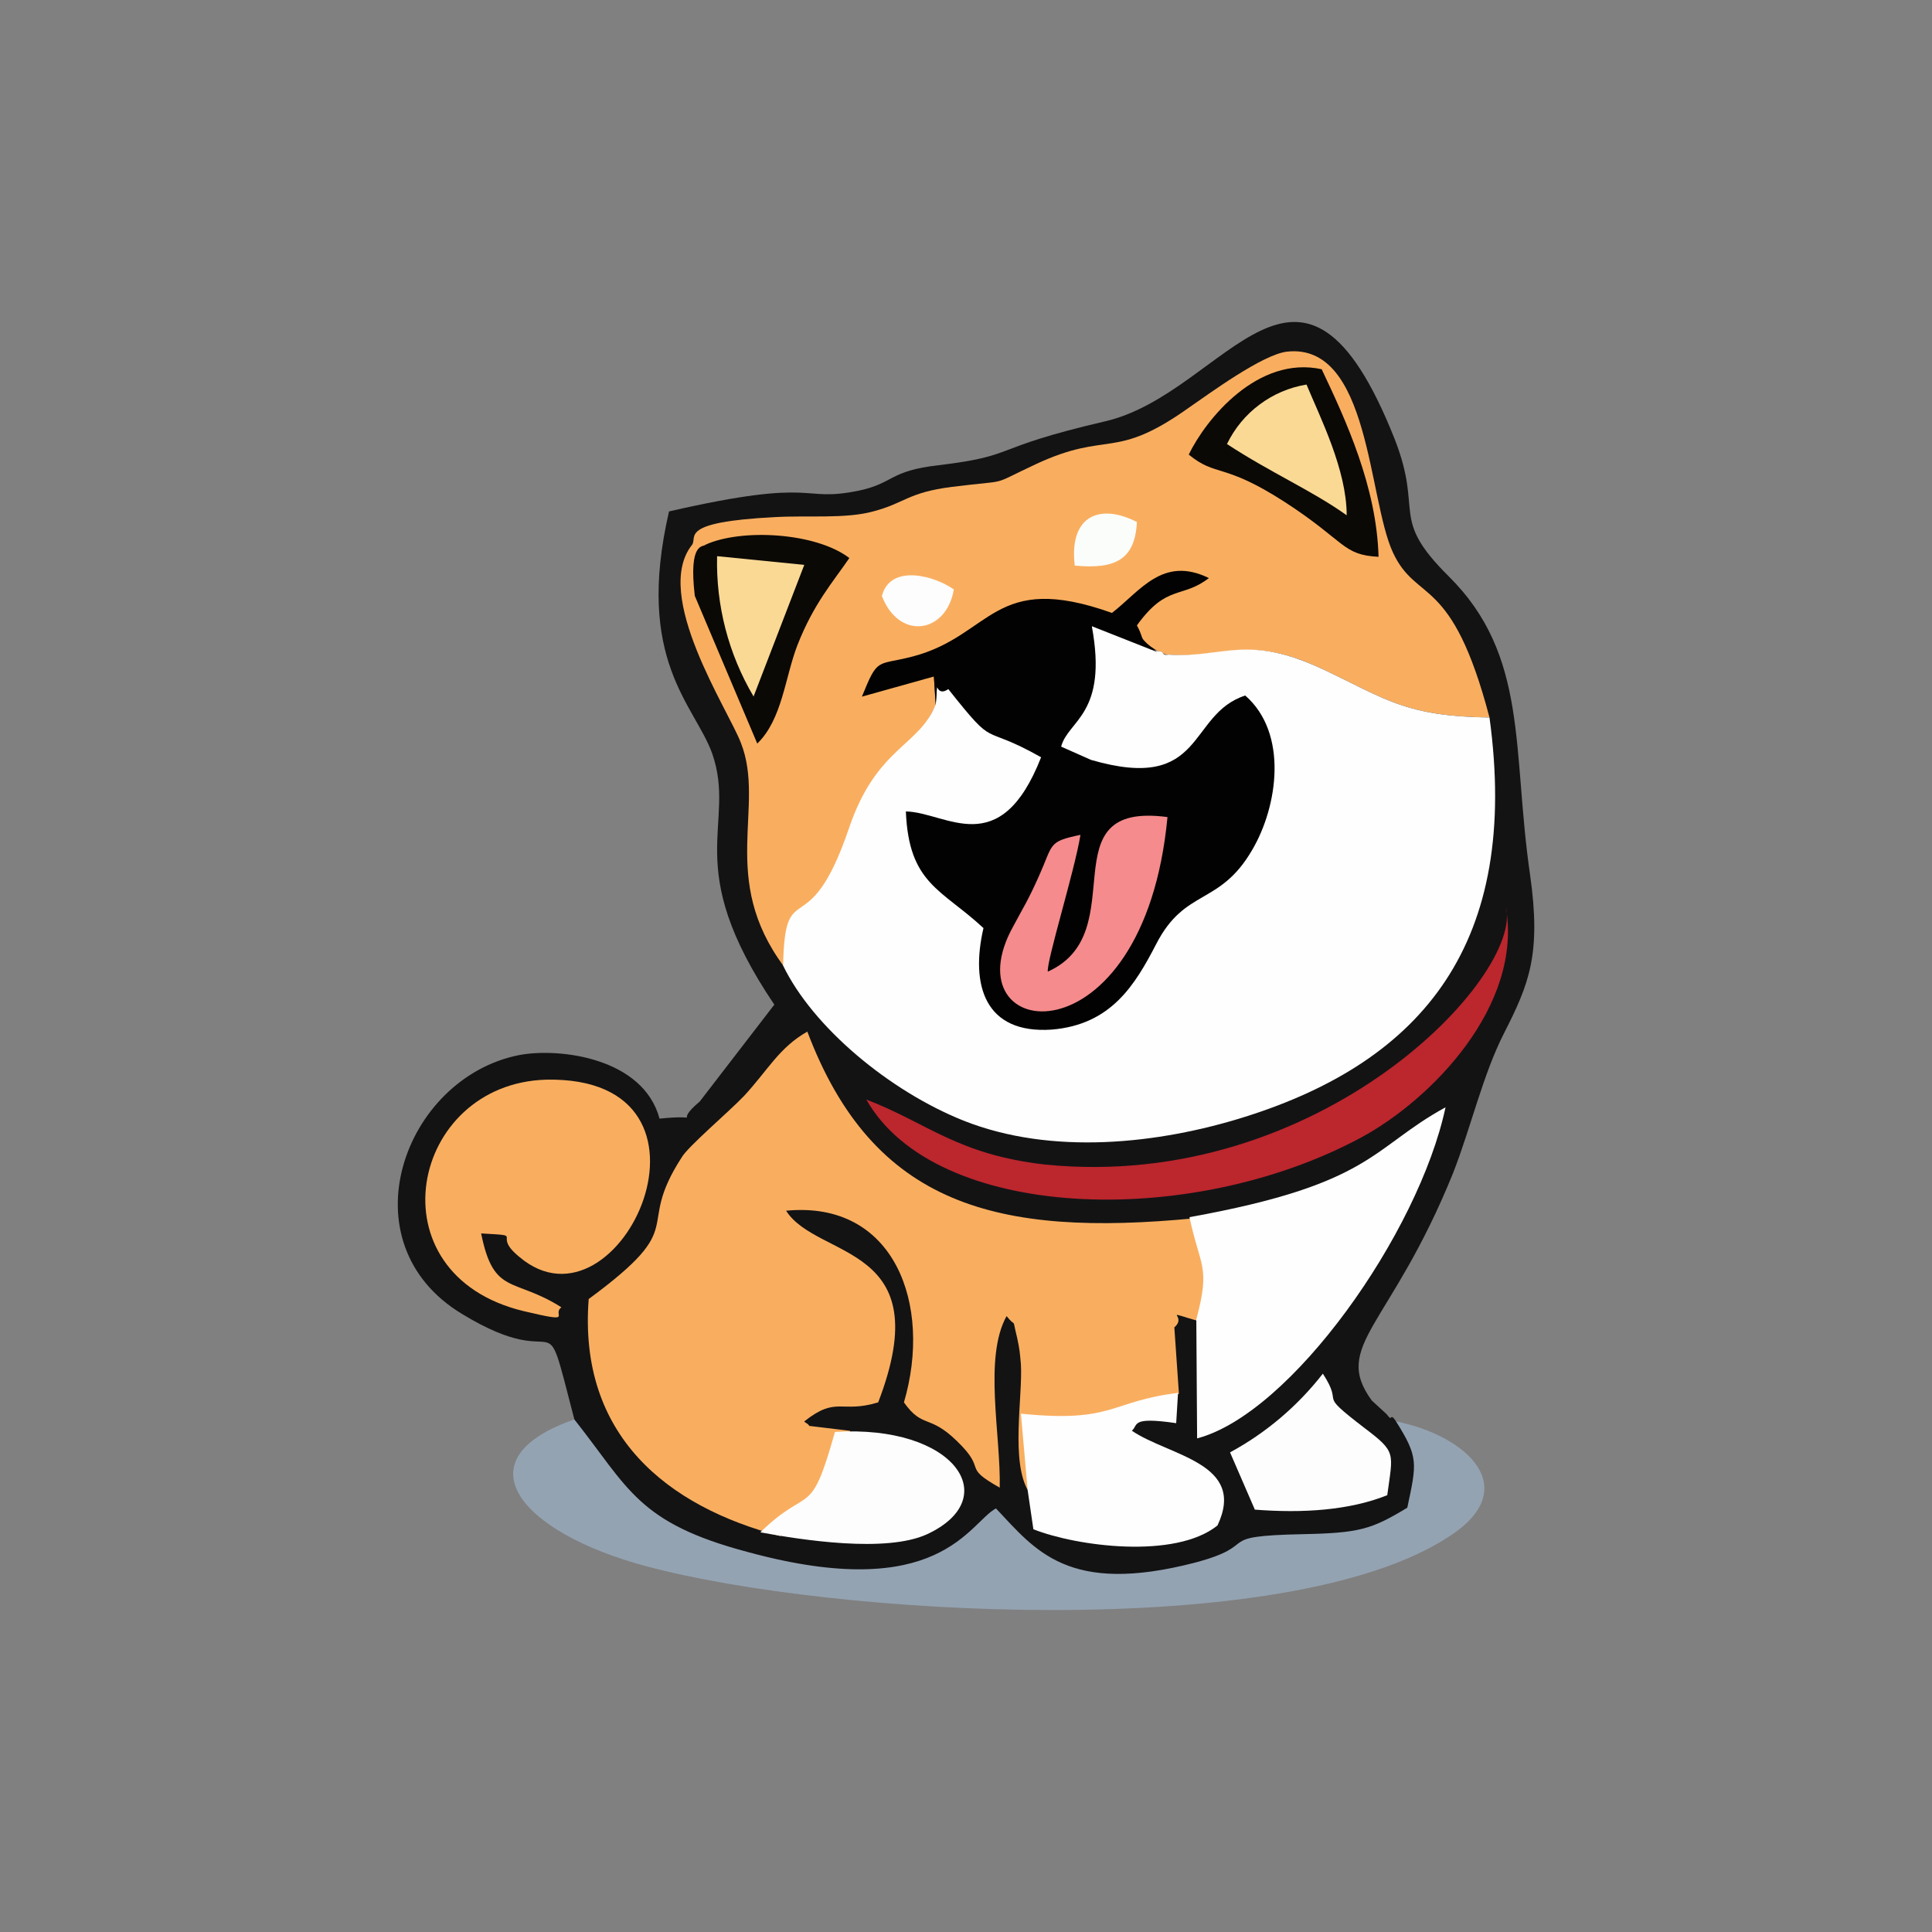 <svg width="24" height="24" viewBox="0 0 24 24" fill="none" xmlns="http://www.w3.org/2000/svg">
<rect x="0" y="0" width="24" height="24" fill="#808080" stroke="none"/>
<path d="M17.336 17.656C16.489 19.28 10 18.207 7.134 17.633C5.713 18.127 6.443 19.035 8.038 19.459C10.325 20.07 15.967 20.414 17.995 19.091C18.936 18.489 18.221 17.831 17.336 17.656Z" fill="#94A3B2"/>
<path d="M7.135 17.633C7.812 18.489 7.92 18.917 9.29 19.28C11.671 19.929 12.038 18.917 12.372 18.738C12.861 19.256 13.266 19.821 14.847 19.411C15.694 19.185 15.035 19.082 16.184 19.058C16.889 19.044 17.04 18.997 17.482 18.729C17.6 18.174 17.623 18.103 17.341 17.656C17.327 17.633 17.294 17.585 17.28 17.609C17.266 17.633 17.233 17.571 17.219 17.562L17.04 17.397C16.541 16.71 17.275 16.489 18.052 14.569C18.277 13.99 18.423 13.346 18.682 12.838C18.993 12.226 19.148 11.859 19.007 10.866C18.781 9.313 18.993 8.146 17.995 7.158C17.256 6.424 17.685 6.377 17.327 5.459C16.16 2.513 15.242 4.88 13.732 5.233C12.254 5.577 12.668 5.657 11.661 5.779C11.04 5.85 11.111 6 10.673 6.094C9.92 6.25 10.203 5.92 8.311 6.353C7.883 8.202 8.631 8.758 8.847 9.36C9.158 10.254 8.443 10.739 9.619 12.48L8.692 13.684C8.325 13.99 8.8 13.835 8.193 13.896C7.991 13.143 6.956 13.012 6.452 13.106C5.012 13.388 4.274 15.44 5.742 16.324C7.059 17.124 6.716 16.018 7.135 17.633Z" fill="#131314"/>
<path d="M9.741 12.01C9.896 11.883 11.576 8.89 11.623 8.763L11.6 8.382C12.418 8.405 12.386 6.782 14.376 8.085C14.395 8.099 14.432 8.085 14.442 8.109C14.456 8.132 14.503 8.132 14.517 8.132C15.195 8.193 15.491 7.864 16.447 8.32C17.218 8.687 17.468 8.899 18.503 8.913C18.032 7.12 17.599 7.502 17.303 6.862C16.992 6.189 17.016 4.259 15.99 4.368C15.684 4.401 15.016 4.895 14.776 5.059C13.835 5.732 13.778 5.342 12.87 5.765C12.263 6.048 12.588 5.953 11.826 6.048C11.275 6.118 11.242 6.25 10.847 6.353C10.503 6.448 10.028 6.4 9.623 6.424C8.419 6.485 8.668 6.673 8.597 6.768C8.099 7.393 9.049 8.819 9.204 9.229C9.515 10.019 8.922 10.913 9.741 12.01Z" fill="#F9AE5F"/>
<path d="M11.624 8.748C11.422 9.275 10.885 9.275 10.542 10.301C10.038 11.774 9.751 10.842 9.728 11.995C10.099 12.762 11.05 13.553 11.967 13.92C13.064 14.357 14.396 14.211 15.468 13.873C17.68 13.176 18.885 11.708 18.503 8.913C17.468 8.899 17.219 8.687 16.447 8.32C15.482 7.864 15.195 8.179 14.518 8.132C14.504 8.132 14.457 8.146 14.443 8.108C14.433 8.085 14.396 8.099 14.372 8.085L13.563 7.77C13.577 7.826 13.374 9.346 11.774 8.546C11.6 8.701 11.657 8.32 11.624 8.748Z" fill="#FEFEFE"/>
<path d="M9.694 19.082C10.311 18.48 10.254 18.88 10.56 17.774L10.052 17.713C10.038 17.68 10.005 17.68 9.991 17.657C10.396 17.337 10.443 17.562 10.909 17.421C11.671 15.44 10.156 15.652 9.765 15.04C11.111 14.909 11.586 16.207 11.229 17.421C11.464 17.751 11.539 17.562 11.887 17.901C12.278 18.278 11.934 18.207 12.419 18.48C12.433 17.821 12.217 16.866 12.504 16.349C12.635 16.513 12.565 16.334 12.635 16.617C12.668 16.772 12.668 16.795 12.682 16.946C12.706 17.351 12.551 18.16 12.777 18.527C12.753 17.515 13.577 17.784 14.645 17.313L14.588 16.489C14.767 16.334 14.372 16.264 14.946 16.428C15.125 15.77 14.97 15.76 14.838 15.134C12.386 15.37 10.847 14.979 10.029 12.815C9.68 13.012 9.539 13.294 9.243 13.614C9.064 13.803 8.537 14.25 8.466 14.381C7.873 15.299 8.598 15.191 7.313 16.137C7.182 17.831 8.287 18.715 9.694 19.082Z" fill="#F9AE5F"/>
<path d="M11.625 8.748C11.658 8.324 11.601 8.687 11.78 8.56C12.396 9.336 12.156 8.969 12.933 9.407C12.42 10.715 11.756 10.089 11.253 10.08C11.29 10.983 11.695 11.044 12.217 11.529C12.053 12.235 12.232 12.847 13.065 12.79C13.803 12.729 14.1 12.235 14.363 11.727C14.721 11.03 15.149 11.256 15.554 10.56C15.874 10.018 16.006 9.11 15.469 8.64C14.744 8.875 14.98 9.854 13.554 9.44L13.182 9.275C13.267 8.946 13.766 8.875 13.563 7.779L14.373 8.099C14.114 7.887 14.232 7.967 14.123 7.769C14.495 7.252 14.683 7.44 15.017 7.181C14.443 6.899 14.161 7.346 13.813 7.614C12.335 7.087 12.326 7.896 11.338 8.155C10.886 8.273 10.909 8.155 10.707 8.654L11.601 8.404L11.625 8.748Z" fill="#020202"/>
<path d="M14.776 15.12C14.908 15.745 15.04 15.722 14.861 16.39L14.871 17.868C16.038 17.562 17.623 15.322 17.957 13.755C17.03 14.263 17.054 14.71 14.776 15.12Z" fill="#FEFEFE"/>
<path d="M5.977 15.322C6.551 15.355 6.094 15.322 6.452 15.614C7.704 16.677 9.205 13.365 6.786 13.412C5.092 13.459 4.607 15.83 6.504 16.287C7.158 16.442 6.847 16.334 6.974 16.24C6.381 15.863 6.132 16.099 5.977 15.322Z" fill="#F9AE5F"/>
<path d="M10.763 13.661C11.61 15.157 14.763 15.284 16.908 14.131C17.779 13.661 18.922 12.494 18.706 11.266C18.932 12.113 16.41 14.814 12.979 14.466C11.897 14.343 11.525 13.953 10.767 13.661H10.763Z" fill="#BC262D"/>
<path d="M12.766 18.512L12.837 18.997C13.373 19.209 14.597 19.373 15.124 18.95C15.491 18.173 14.526 18.089 14.06 17.773C14.145 17.703 14.037 17.595 14.611 17.679L14.634 17.303C13.787 17.406 13.835 17.679 12.682 17.561L12.766 18.512Z" fill="#FEFEFE"/>
<path d="M13.421 10.371C13.016 10.456 13.087 10.479 12.908 10.879C12.767 11.195 12.72 11.256 12.588 11.505C11.779 12.955 14.207 13.27 14.503 10.15C12.993 9.948 14.099 11.585 13.016 12.07C13.002 11.929 13.346 10.832 13.421 10.376V10.371Z" fill="#F58B8C"/>
<path d="M9.445 19.035C9.954 19.129 11.003 19.294 11.516 19.059C12.48 18.612 11.859 17.694 10.372 17.788C10.062 18.894 10.062 18.433 9.445 19.035ZM15.586 18.753C16.184 18.8 16.763 18.762 17.233 18.574C17.304 18.042 17.351 18.042 16.946 17.736C16.334 17.266 16.711 17.492 16.433 17.064C16.12 17.466 15.728 17.799 15.28 18.042L15.586 18.748V18.753Z" fill="#FDFDFD"/>
<path d="M16.424 4.588C15.624 4.409 14.979 5.209 14.767 5.647C15.111 5.929 15.191 5.741 15.958 6.235C16.72 6.729 16.673 6.894 17.125 6.917C17.101 6.047 16.72 5.223 16.419 4.588H16.424ZM8.763 6.767C8.739 6.8 8.551 6.72 8.631 7.402L9.407 9.237C9.718 8.936 9.751 8.414 9.906 8.014C10.109 7.496 10.349 7.228 10.551 6.932C10.132 6.612 9.205 6.564 8.763 6.767Z" fill="#0B0906"/>
<path d="M15.242 5.516C15.788 5.874 16.301 6.095 16.729 6.401C16.729 5.836 16.4 5.187 16.23 4.777C16.018 4.812 15.818 4.897 15.646 5.026C15.474 5.154 15.335 5.323 15.242 5.516ZM9.36 8.655L9.991 7.017L8.908 6.909C8.893 7.52 9.049 8.124 9.36 8.65V8.655Z" fill="#FAD995"/>
<path d="M10.955 7.403C11.167 7.958 11.755 7.873 11.849 7.323C11.623 7.158 11.063 6.994 10.955 7.403Z" fill="#FDFDFD"/>
<path d="M13.351 7.026C13.85 7.073 14.099 6.956 14.123 6.485C13.671 6.25 13.276 6.4 13.351 7.026Z" fill="#FBFDFB"/>
</svg>
